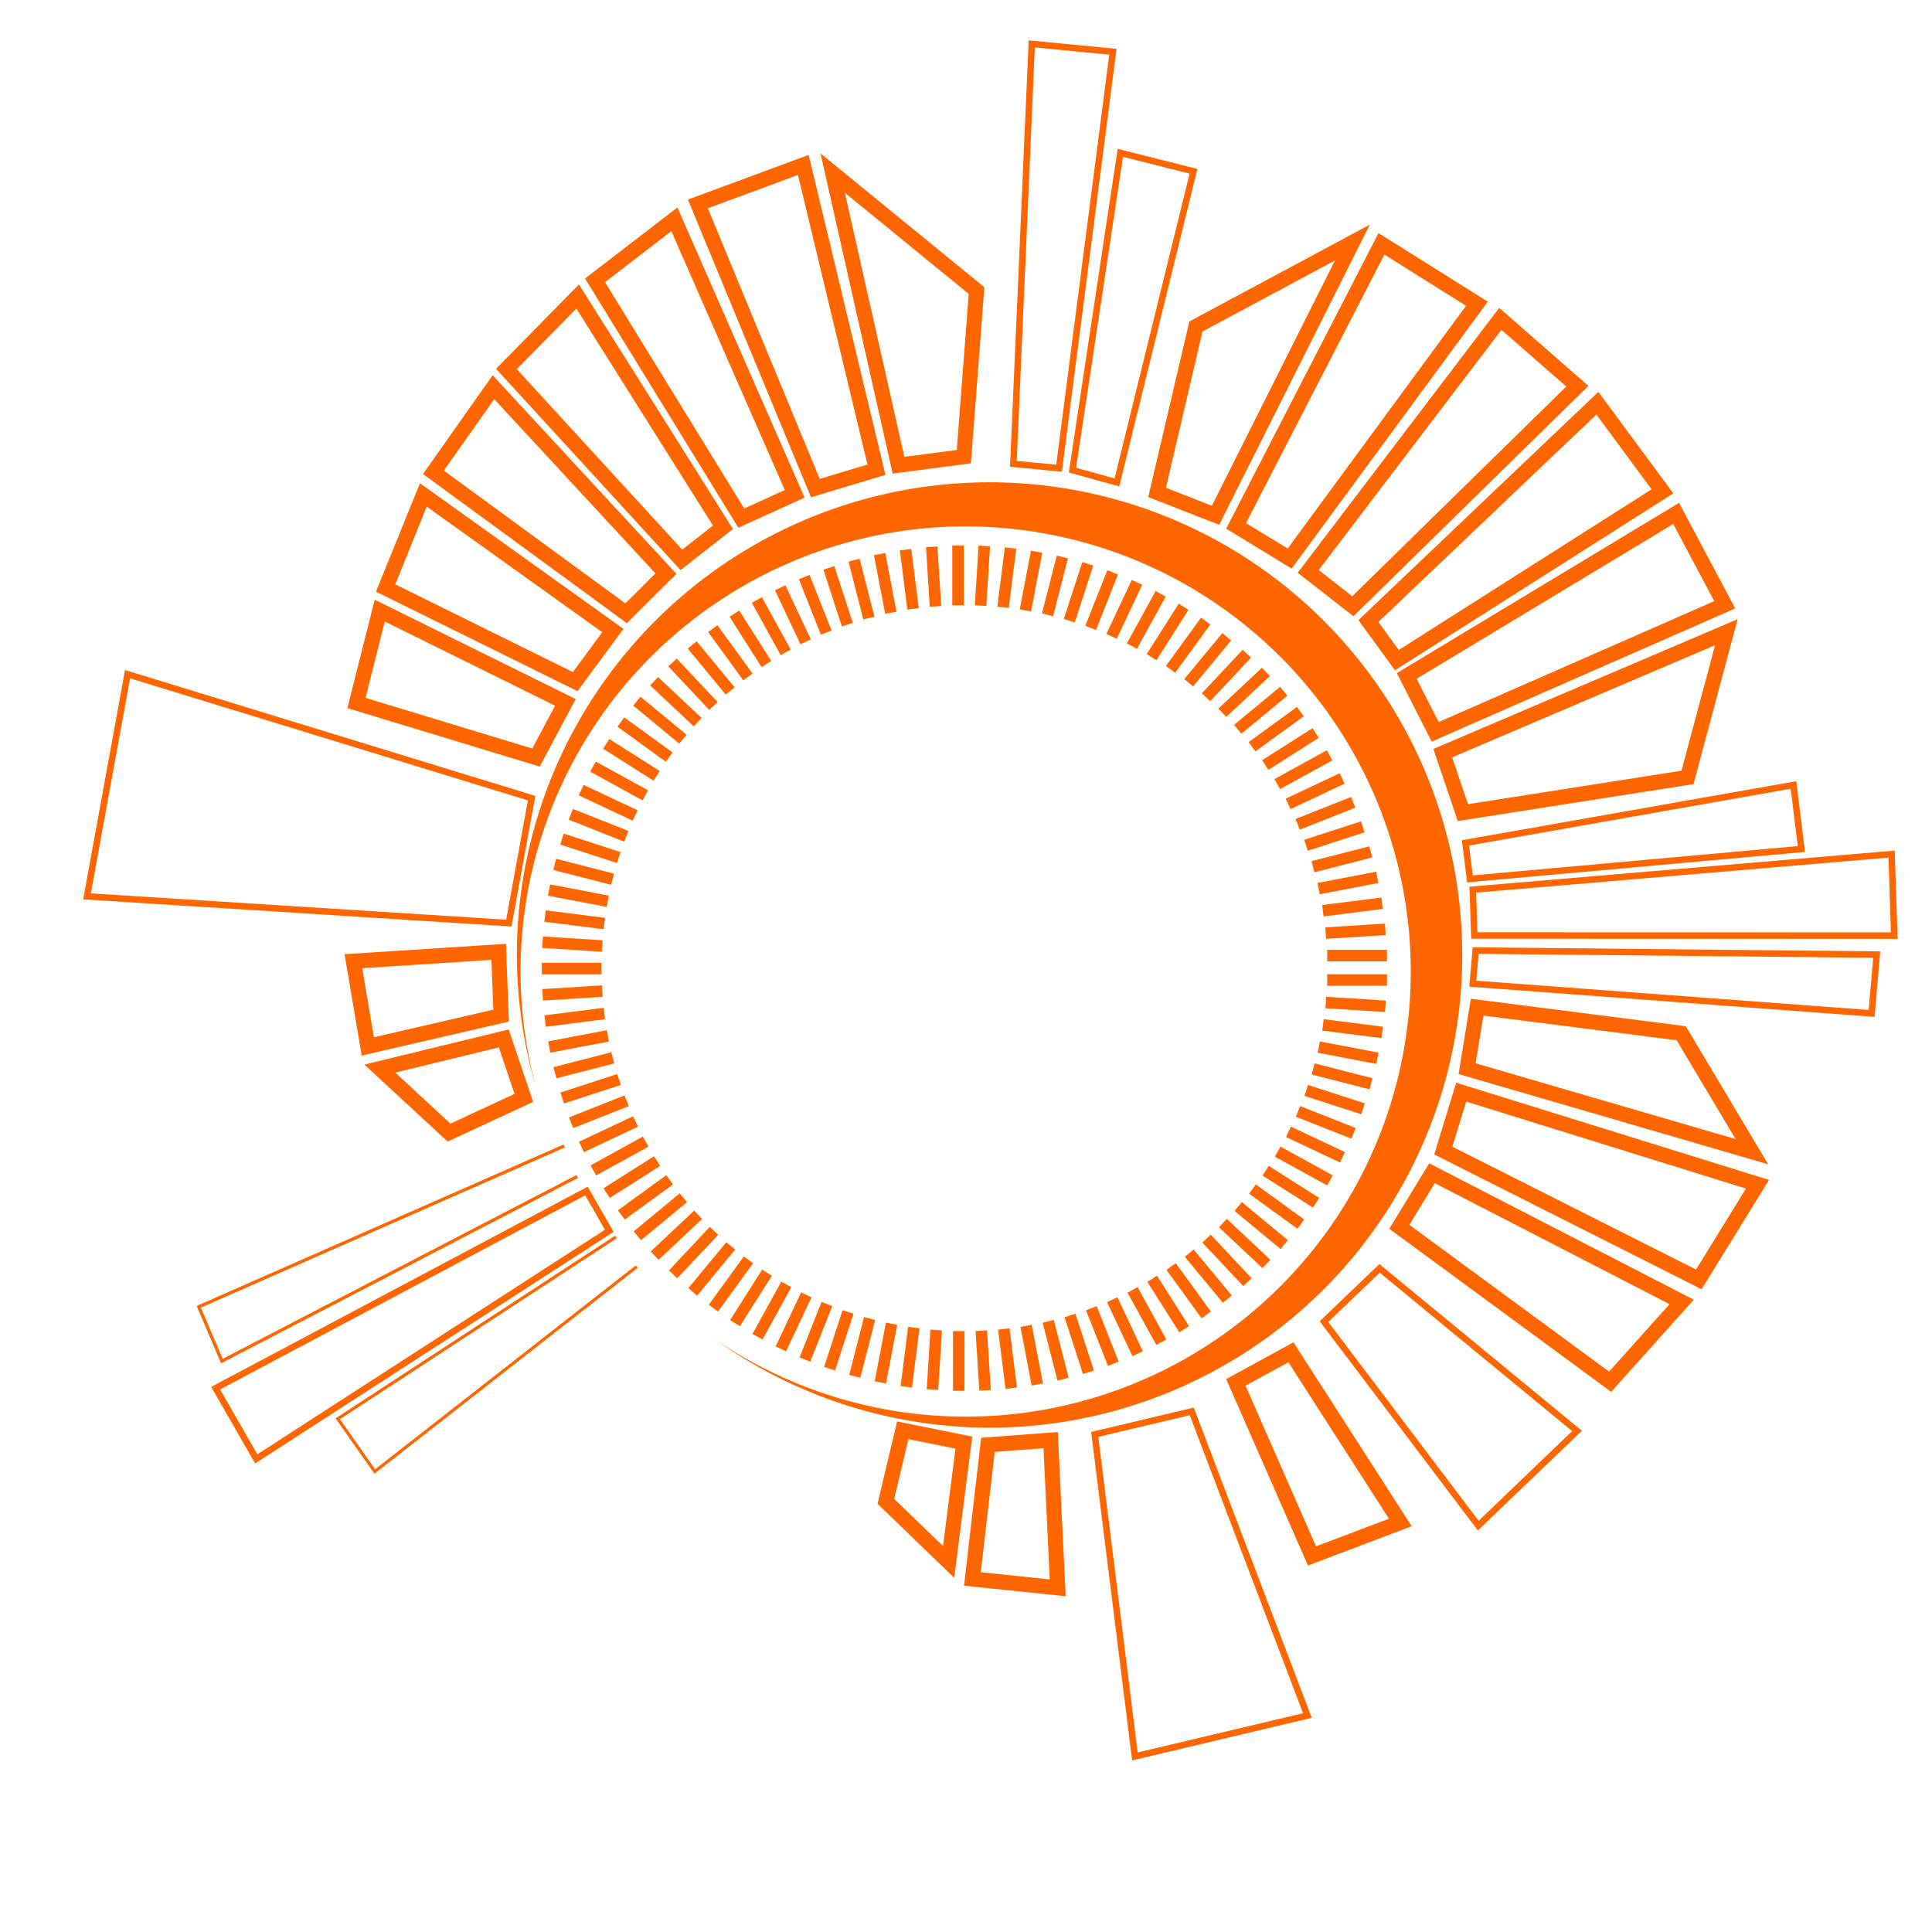 <?xml version="1.0" encoding="UTF-8" standalone="no"?>
<svg
   xmlns:dc="http://purl.org/dc/elements/1.1/"
   xmlns:cc="http://creativecommons.org/ns#"
   xmlns:rdf="http://www.w3.org/1999/02/22-rdf-syntax-ns#"
   xmlns:svg="http://www.w3.org/2000/svg"
   xmlns="http://www.w3.org/2000/svg"
   id="svg8"
   version="1.1"
   viewBox="0 0 270.933 270.933"
   height="1024"
   width="1024">
  <defs
     id="defs2" />
  <g
     transform="translate(0,-26.067)"
     id="layer1">
    <path
       style="fill:#ff6600;fill-opacity:1;stroke:none;stroke-width:0.143"
       d="m 133.539,102.573 v 8.376 h 1.614 v -8.376 z m 3.691,0.008 -0.526,8.36 1.611,0.102 0.526,-8.36 z m -5.763,0.113 -1.611,0.101 0.526,8.36 1.61,-0.101 z m 9.446,0.125 -1.05,8.311 1.601,0.202 1.05,-8.311 z m -13.119,0.225 -1.601,0.203 1.05,8.31 1.601,-0.202 z m 16.78,0.241 -1.569,8.228 1.585,0.302 1.57,-8.228 z m -20.424,0.337 -1.585,0.302 1.569,8.228 1.585,-0.302 z m 24.049,0.356 -2.083,8.114 1.563,0.401 2.083,-8.113 z m -27.649,0.448 -1.563,0.402 2.083,8.113 1.563,-0.402 z m 31.224,0.47 -2.588,7.966 1.535,0.499 2.588,-7.966 z m -34.767,0.556 -1.535,0.499 2.588,7.966 1.535,-0.499 z m 38.278,0.582 -3.084,7.789 1.5,0.594 3.084,-7.788 z m -41.751,0.662 -1.501,0.594 3.084,7.788 1.501,-0.594 z m 45.185,0.691 -3.567,7.579 1.46,0.687 3.566,-7.579 z m -48.574,0.766 -1.46,0.687 3.567,7.579 1.46,-0.687 z m 51.916,0.798 -4.035,7.341 1.414,0.777 4.035,-7.34 z m -55.208,0.867 -1.414,0.778 4.035,7.34 1.414,-0.777 z m 58.447,0.903 -4.489,7.072 1.363,0.865 4.489,-7.072 z m -61.628,0.965 -1.363,0.865 4.489,7.072 1.363,-0.865 z m 64.751,1.003 -4.924,6.777 1.306,0.949 4.923,-6.777 z m -67.81,1.058 -1.306,0.949 4.924,6.777 1.306,-0.949 z m 70.803,1.1 -5.339,6.454 1.243,1.028 5.34,-6.454 z m -73.729,1.148 -1.243,1.028 5.339,6.454 1.244,-1.029 z m 76.583,1.192 -5.734,6.106 1.176,1.105 5.734,-6.106 z m -79.363,1.234 -1.176,1.104 5.734,6.107 1.176,-1.105 z m 82.065,1.28 -6.106,5.734 1.105,1.176 6.106,-5.734 z m -84.688,1.314 -1.105,1.177 6.106,5.734 1.105,-1.177 z m 87.229,1.363 -6.454,5.339 1.028,1.243 6.454,-5.339 z m -89.687,1.389 -1.029,1.243 6.454,5.339 1.029,-1.243 z m 92.056,1.44 -6.777,4.924 0.949,1.306 6.777,-4.924 z m -94.337,1.459 -0.949,1.306 6.777,4.923 0.949,-1.305 z m 96.526,1.513 -7.072,4.488 0.865,1.363 7.072,-4.488 z m -98.623,1.523 -0.865,1.363 7.072,4.489 0.865,-1.363 z m 100.623,1.579 -7.34,4.035 0.777,1.414 7.341,-4.035 z m -102.526,1.582 -0.777,1.414 7.34,4.035 0.778,-1.414 z m 104.329,1.639 -7.579,3.567 0.687,1.46 7.579,-3.566 z m -106.032,1.635 -0.687,1.46 7.579,3.566 0.687,-1.46 z m 107.631,1.692 -7.788,3.084 0.594,1.501 7.789,-3.084 z m -109.127,1.681 -0.594,1.501 7.788,3.084 0.594,-1.501 z m 110.516,1.739 -7.966,2.588 0.499,1.535 7.966,-2.588 z m -111.8,1.72 -0.499,1.535 7.966,2.588 0.499,-1.535 z m 112.974,1.779 -8.114,2.083 0.402,1.563 8.113,-2.083 z m -114.04,1.753 -0.402,1.563 8.114,2.083 0.401,-1.563 z m 114.993,1.813 -8.228,1.569 0.302,1.585 8.228,-1.569 z m -115.837,1.779 -0.302,1.585 8.228,1.569 0.302,-1.585 z M 193.72,151.93 l -8.311,1.05 0.203,1.601 8.31,-1.05 z m -117.186,1.798 -0.203,1.601 8.311,1.05 0.202,-1.601 z m 117.689,1.858 -8.36,0.526 0.101,1.611 8.36,-0.526 z m -118.081,1.811 -0.101,1.611 8.36,0.526 0.101,-1.611 z m 109.98,1.87 v 1.614 h 8.376 v -1.614 z m -110.142,1.816 v 1.614 h 8.377 v -1.614 z m 110.145,1.61 v 1.614 h 8.376 v -1.614 z m -101.718,1.553 -8.36,0.526 0.101,1.611 8.36,-0.526 z m 101.567,1.606 -0.101,1.611 8.36,0.526 0.101,-1.611 z m -101.319,1.548 -8.311,1.05 0.202,1.601 8.311,-1.05 z m 100.973,1.595 -0.203,1.601 8.311,1.05 0.202,-1.601 z m -100.53,1.538 -8.228,1.57 0.302,1.585 8.228,-1.569 z m 99.989,1.578 -0.302,1.585 8.228,1.569 0.302,-1.585 z m -99.352,1.521 -8.114,2.083 0.402,1.563 8.113,-2.083 z m 98.618,1.554 -0.402,1.563 8.114,2.083 0.401,-1.563 z m -97.791,1.499 -7.966,2.588 0.499,1.535 7.966,-2.588 z m 96.868,1.525 -0.499,1.535 7.966,2.588 0.499,-1.535 z m -95.852,1.471 -7.788,3.084 0.594,1.501 7.789,-3.084 z m 94.742,1.49 -0.594,1.5 7.788,3.084 0.594,-1.501 z m -93.542,1.437 -7.579,3.566 0.687,1.46 7.579,-3.567 z m 92.251,1.45 -0.687,1.46 7.579,3.567 0.687,-1.46 z m -90.871,1.397 -7.34,4.035 0.777,1.414 7.341,-4.035 z m 89.403,1.403 -0.777,1.414 7.34,4.035 0.778,-1.414 z m -87.849,1.353 -7.072,4.488 0.865,1.363 7.072,-4.489 z m 86.21,1.351 -0.865,1.363 7.072,4.488 0.865,-1.362 z m -84.488,1.303 -6.777,4.923 0.949,1.306 6.777,-4.924 z m 82.684,1.294 -0.949,1.305 6.777,4.924 0.948,-1.305 z m -80.8,1.248 -6.454,5.34 1.029,1.243 6.454,-5.34 z m 78.838,1.232 -1.029,1.243 6.454,5.34 1.028,-1.244 z m -76.801,1.189 -6.106,5.734 1.105,1.176 6.106,-5.734 z m 74.688,1.165 -1.105,1.177 6.107,5.734 1.104,-1.177 z m -72.504,1.124 -5.734,6.107 1.176,1.104 5.734,-6.106 z m 70.249,1.094 -1.176,1.105 5.734,6.106 1.177,-1.105 z m -67.927,1.055 -5.34,6.454 1.244,1.029 5.339,-6.454 z m 65.539,1.018 -1.244,1.029 5.34,6.454 1.243,-1.028 z m -63.088,0.982 -4.924,6.777 1.306,0.949 4.924,-6.777 z m 60.576,0.938 -1.305,0.949 4.923,6.777 1.306,-0.949 z m -58.005,0.906 -4.489,7.072 1.363,0.865 4.489,-7.072 z m 55.378,0.855 -1.362,0.865 4.488,7.072 1.363,-0.865 z m -52.698,0.826 -4.035,7.341 1.414,0.777 4.035,-7.34 z m 49.967,0.769 -1.414,0.777 4.035,7.341 1.414,-0.778 z m -47.187,0.743 -3.567,7.579 1.46,0.687 3.567,-7.579 z m 44.362,0.68 -1.46,0.687 3.566,7.579 1.46,-0.687 z m -41.494,0.656 -3.084,7.788 1.501,0.594 3.084,-7.788 z m 38.587,0.588 -1.501,0.594 3.084,7.789 1.501,-0.594 z m -35.641,0.568 -2.588,7.966 1.535,0.499 2.588,-7.966 z m 32.661,0.492 -1.535,0.499 2.588,7.966 1.535,-0.499 z m -29.649,0.477 -2.083,8.113 1.563,0.402 2.083,-8.114 z m 26.61,0.396 -1.563,0.402 2.083,8.113 1.563,-0.402 z m -23.543,0.384 -1.569,8.228 1.585,0.303 1.57,-8.228 z m 20.455,0.299 -1.585,0.303 1.569,8.228 1.585,-0.302 z m -17.346,0.29 -1.05,8.311 1.601,0.202 1.05,-8.311 z m 14.222,0.2 -1.601,0.202 1.05,8.311 1.601,-0.203 z m -11.082,0.195 -0.526,8.36 1.611,0.102 0.526,-8.36 z m 7.933,0.1 -1.611,0.101 0.526,8.36 1.61,-0.101 z m -4.775,0.099 v 8.377 h 1.614 v -8.377 z"
       id="rect10" />
    <path
       id="path4835"
       d="m 138.772,93.702 a 66.287,66.287 0 0 0 -66.288,66.287 66.287,66.287 0 0 0 2.681,18.528 62.419,62.419 0 0 1 -2.165,-16.207 62.419,62.419 0 0 1 62.419,-62.418 62.419,62.419 0 0 1 62.419,62.418 62.419,62.419 0 0 1 -62.419,62.419 62.419,62.419 0 0 1 -35.132,-10.833 66.287,66.287 0 0 0 38.485,12.381 66.287,66.287 0 0 0 66.287,-66.287 66.287,66.287 0 0 0 -66.287,-66.287 z"
       style="fill:#ff6600;fill-opacity:1;stroke:none;stroke-width:0.255;stroke-opacity:1" />
    <path
       id="path4948"
       transform="matrix(0.265,0,0,0.265,0,26.067)"
       d="M 545.992 23.232 L 536.273 245.447 L 560.43 247.779 L 588.938 27.377 L 545.992 23.232 z M 592.869 80.887 L 567.529 248.787 L 591.061 255.316 L 631.588 90.646 L 592.869 80.887 z M 67.502 356.779 L 46.049 474.336 L 269.266 488.5 L 281.334 422.375 L 67.502 356.779 z M 949.088 415.402 L 775.518 446.041 L 777.865 465.104 L 953.264 449.289 L 949.088 415.402 z M 1001.025 451.99 L 779.395 470.797 L 780.174 495.053 L 1002.412 495.113 L 1001.025 451.99 z M 780.906 503.033 L 779.387 520.555 L 990.438 536.293 L 993.137 505.143 L 780.906 503.033 z M 310.344 630.266 L 114.119 734.598 L 135.598 772.016 L 322.426 651.312 L 310.344 630.266 z M 730.037 671.199 L 700.633 699.379 L 782.268 807.326 L 834.543 757.229 L 730.037 671.199 z M 630.662 746.883 L 579.314 759.064 L 600.578 929.488 L 691.863 907.83 L 630.662 746.883 z "
       style="fill:none;fill-opacity:1;stroke:#ff6600;stroke-width:3.43;stroke-miterlimit:4;stroke-dasharray:none;stroke-opacity:1" />
    <path
       id="path5307"
       d="m 136.945,66.813 -20.173,-16.474 9.23,40.972 9.162,-1.208 z m -24.294,-17.616 -14.785,5.468 16.477,39.85 8.568,-2.582 z m 55.06,22.654 -5.448,23.27 8.195,3.203 L 189.651,60.081 Z M 94.572,56.82 83.445,65.378 103.956,98.726 111.446,95.317 Z m 99.155,3.439 -20.385,39.555 7.514,4.578 26.26,-35.731 z m -112.719,7.387 -9.991,10.162 24.538,26.772 5.829,-4.569 z m 129.392,3.137 -26.944,35.414 6.257,4.886 31.487,-30.859 z m -141.202,9.582 -8.414,11.932 27.02,19.77 5.581,-5.563 z m 154.808,2.247 -32.105,30.545 3.99,5.482 37.244,-23.668 z m -164.637,12.857 -5.294,13.055 26.593,13.129 5.273,-7.166 z m 175.683,2.598 -37.779,22.789 3.987,7.837 40.607,-17.814 z m -181.797,13.625 -3.267,12.959 25.173,7.648 4.13,-7.731 z m 188.841,3.026 -39.767,16.966 2.813,8.336 31.503,-4.933 z m -172.163,44.83 -20.374,1.312 2.021,11.949 18.694,-4.318 z m 137.21,7.759 -1.404,8.626 39.937,11.637 -9.909,-16.606 z m -136.497,4.381 -17.378,4.232 9.706,8.975 10.486,-4.87 z m 134.263,7.535 -2.509,8.194 35.83,18.064 8.233,-13.343 z m -4.097,11.371 -4.577,7.514 29.558,21.724 10.035,-11.191 z m -19.779,25.11 -7.721,4.219 10.677,24.34 12.382,-4.699 z m -54.436,10.937 -2.367,9.972 8.798,8.486 2.137,-16.726 z m 11.945,2.041 -2.177,18.809 11.963,1.242 -0.99,-20.712 z"
       style="fill:none;fill-opacity:0.993;stroke:#ff6600;stroke-width:2.117;stroke-miterlimit:4;stroke-dasharray:none;stroke-opacity:1" />
    <path
       id="path4948-0-97"
       d="M 89.291,203.694 52.556,232.421 47.369,225.025 86.373,199.533"
       style="fill:none;fill-opacity:1;stroke:#ff6600;stroke-width:0.432;stroke-miterlimit:4;stroke-dasharray:none;stroke-opacity:1" />
    <path
       id="path4948-0-9-6"
       d="m 80.95,191.051 -49.835,25.882 -3.241,-7.612 51.253,-22.552"
       style="fill:none;fill-opacity:1;stroke:#ff6600;stroke-width:0.453;stroke-miterlimit:4;stroke-dasharray:none;stroke-opacity:1" />
  </g>
</svg>

